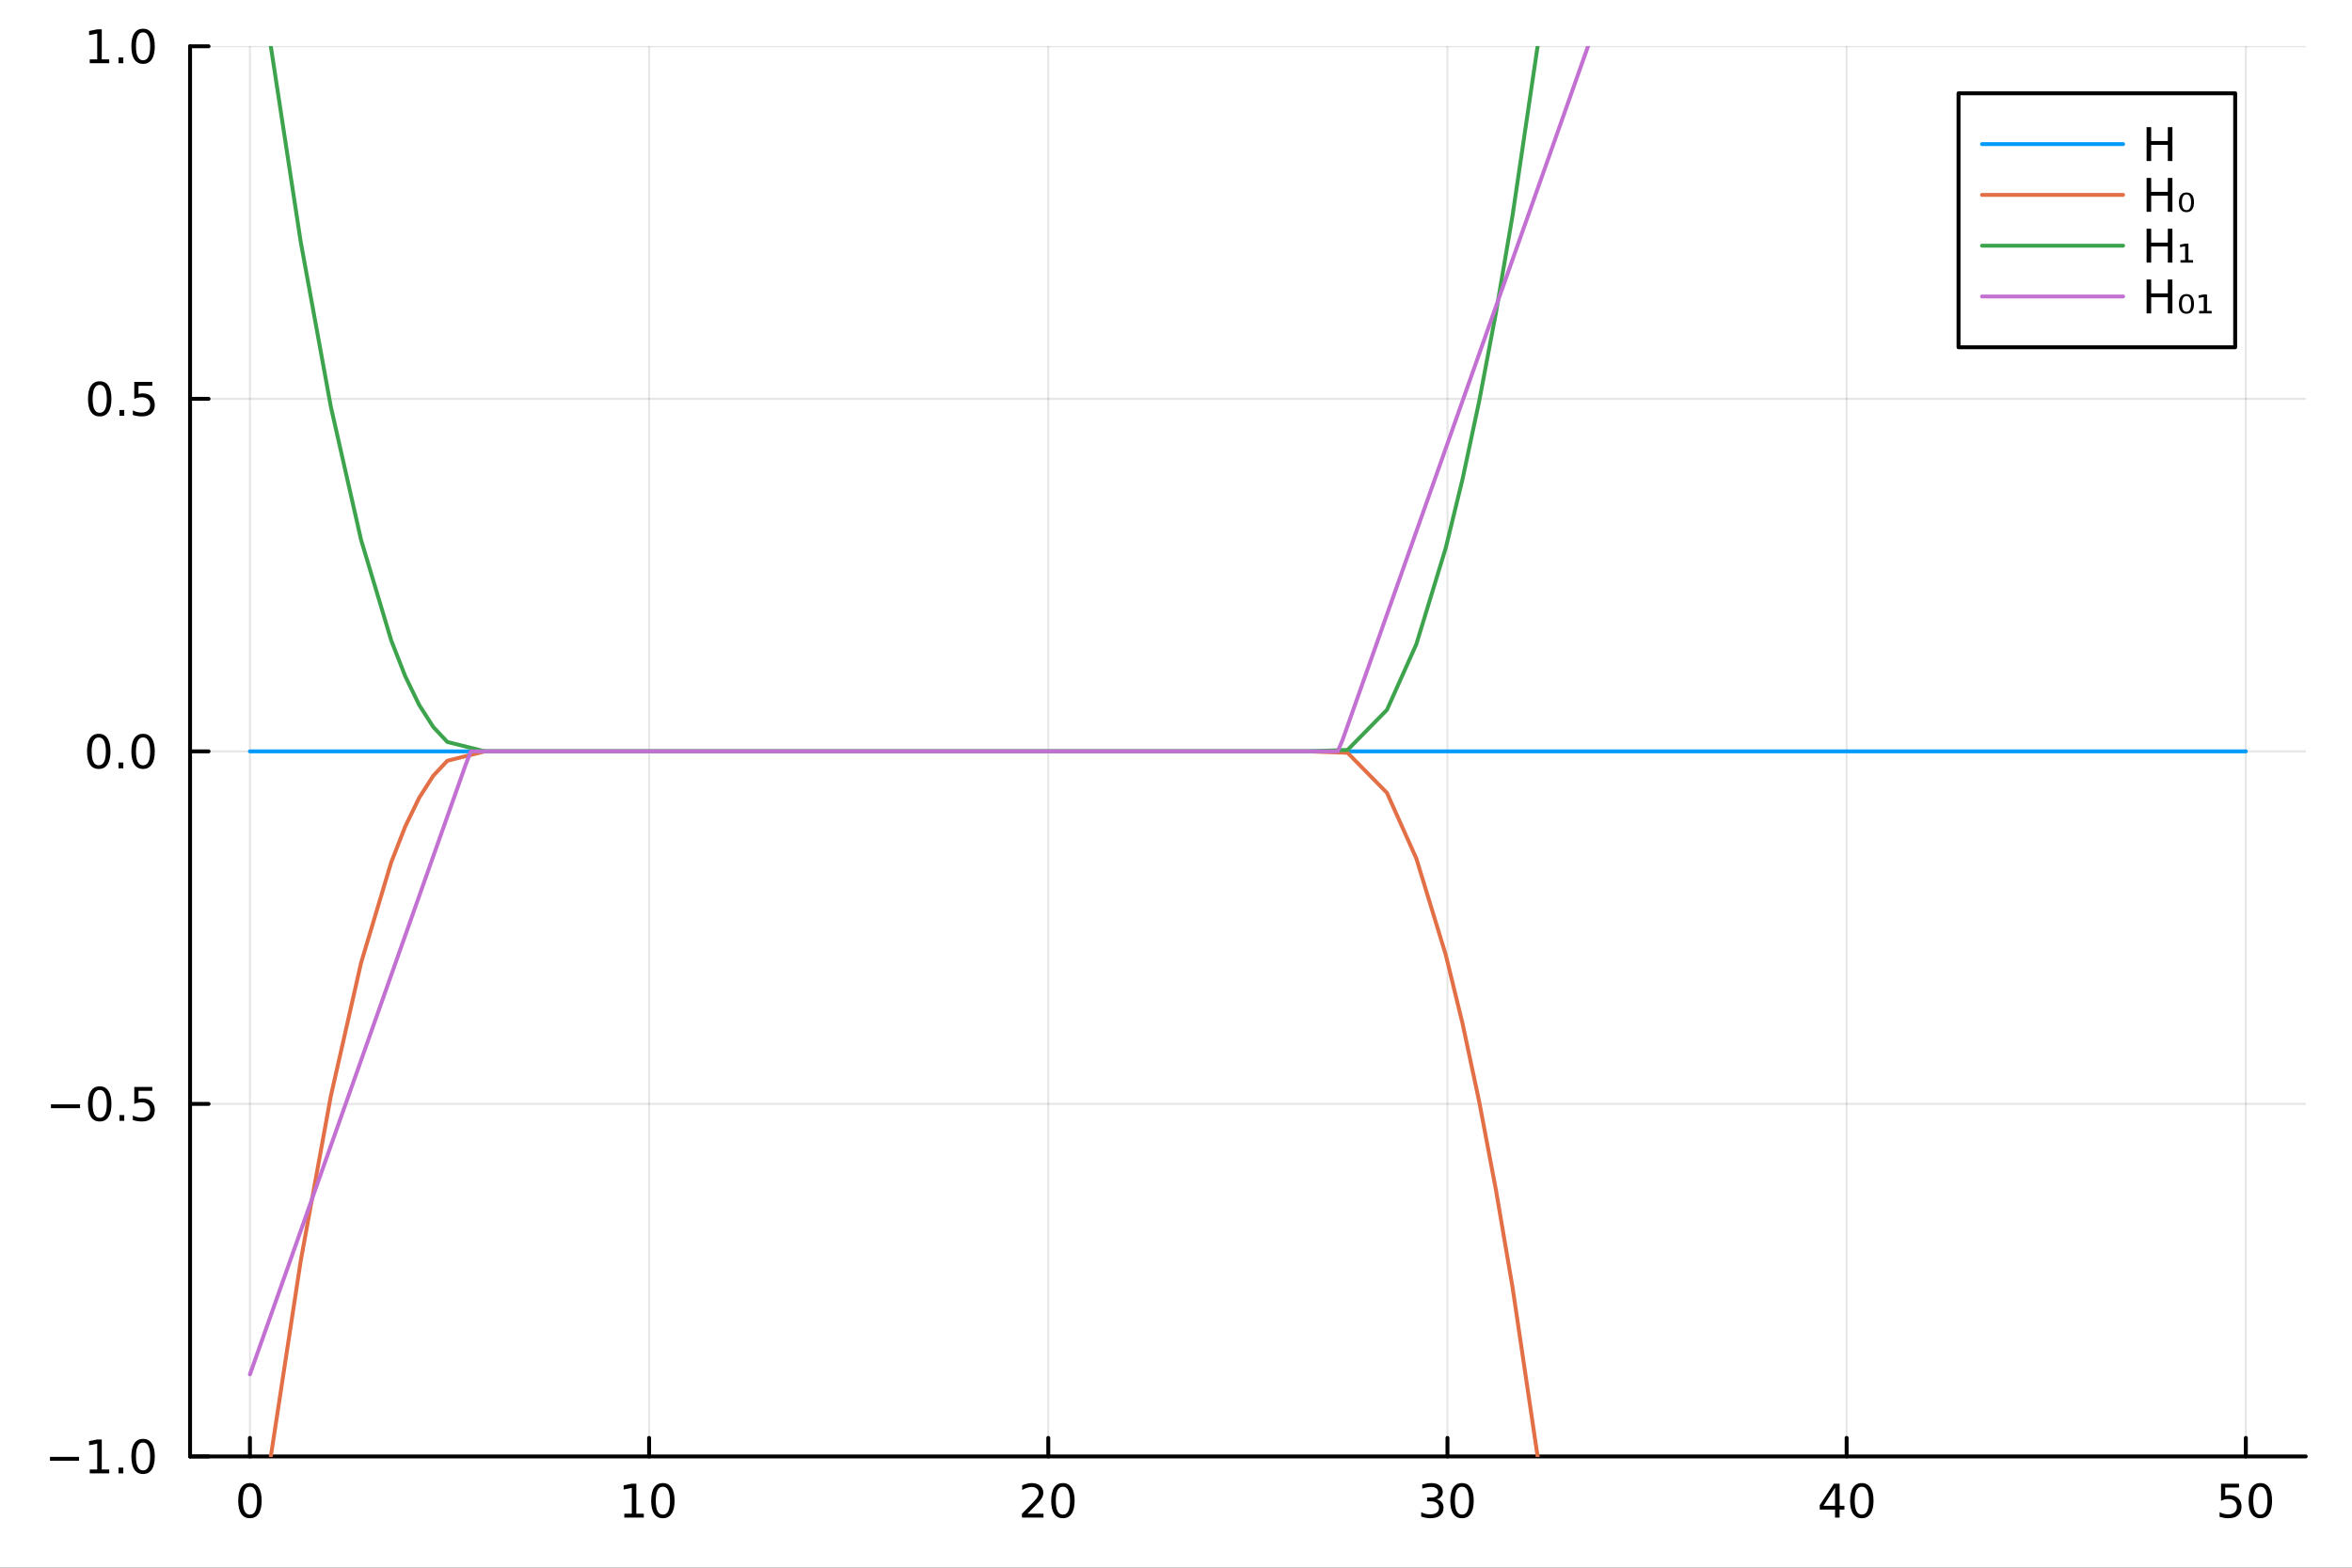 <?xml version="1.0" encoding="utf-8"?>
<svg xmlns="http://www.w3.org/2000/svg" xmlns:xlink="http://www.w3.org/1999/xlink" width="600" height="400" viewBox="0 0 2400 1600">
<rect x="0" y="0" width="2400" height="1600" fill="#333333" stroke="none"/>
<defs>
  <clipPath id="clip600">
    <rect x="0" y="0" width="2400" height="1600"/>
  </clipPath>
</defs>
<path clip-path="url(#clip600)" d="M0 1600 L2400 1600 L2400 0 L0 0  Z" fill="#ffffff" fill-rule="evenodd" fill-opacity="1"/>
<defs>
  <clipPath id="clip601">
    <rect x="480" y="0" width="1681" height="1600"/>
  </clipPath>
</defs>
<path clip-path="url(#clip600)" d="M193.936 1486.45 L2352.76 1486.45 L2352.76 47.244 L193.936 47.244  Z" fill="#ffffff" fill-rule="evenodd" fill-opacity="1"/>
<defs>
  <clipPath id="clip602">
    <rect x="193" y="47" width="2160" height="1440"/>
  </clipPath>
</defs>
<polyline clip-path="url(#clip602)" style="stroke:#000000; stroke-linecap:round; stroke-linejoin:round; stroke-width:2; stroke-opacity:0.1; fill:none" points="255.035,1486.45 255.035,47.244 "/>
<polyline clip-path="url(#clip602)" style="stroke:#000000; stroke-linecap:round; stroke-linejoin:round; stroke-width:2; stroke-opacity:0.1; fill:none" points="662.359,1486.45 662.359,47.244 "/>
<polyline clip-path="url(#clip602)" style="stroke:#000000; stroke-linecap:round; stroke-linejoin:round; stroke-width:2; stroke-opacity:0.1; fill:none" points="1069.68,1486.45 1069.68,47.244 "/>
<polyline clip-path="url(#clip602)" style="stroke:#000000; stroke-linecap:round; stroke-linejoin:round; stroke-width:2; stroke-opacity:0.1; fill:none" points="1477.01,1486.45 1477.01,47.244 "/>
<polyline clip-path="url(#clip602)" style="stroke:#000000; stroke-linecap:round; stroke-linejoin:round; stroke-width:2; stroke-opacity:0.1; fill:none" points="1884.33,1486.45 1884.33,47.244 "/>
<polyline clip-path="url(#clip602)" style="stroke:#000000; stroke-linecap:round; stroke-linejoin:round; stroke-width:2; stroke-opacity:0.1; fill:none" points="2291.66,1486.45 2291.66,47.244 "/>
<polyline clip-path="url(#clip602)" style="stroke:#000000; stroke-linecap:round; stroke-linejoin:round; stroke-width:2; stroke-opacity:0.1; fill:none" points="193.936,1486.45 2352.76,1486.45 "/>
<polyline clip-path="url(#clip602)" style="stroke:#000000; stroke-linecap:round; stroke-linejoin:round; stroke-width:2; stroke-opacity:0.1; fill:none" points="193.936,1126.65 2352.76,1126.65 "/>
<polyline clip-path="url(#clip602)" style="stroke:#000000; stroke-linecap:round; stroke-linejoin:round; stroke-width:2; stroke-opacity:0.1; fill:none" points="193.936,766.846 2352.76,766.846 "/>
<polyline clip-path="url(#clip602)" style="stroke:#000000; stroke-linecap:round; stroke-linejoin:round; stroke-width:2; stroke-opacity:0.1; fill:none" points="193.936,407.045 2352.76,407.045 "/>
<polyline clip-path="url(#clip602)" style="stroke:#000000; stroke-linecap:round; stroke-linejoin:round; stroke-width:2; stroke-opacity:0.1; fill:none" points="193.936,47.244 2352.76,47.244 "/>
<polyline clip-path="url(#clip600)" style="stroke:#000000; stroke-linecap:round; stroke-linejoin:round; stroke-width:4; stroke-opacity:1; fill:none" points="193.936,1486.45 2352.76,1486.45 "/>
<polyline clip-path="url(#clip600)" style="stroke:#000000; stroke-linecap:round; stroke-linejoin:round; stroke-width:4; stroke-opacity:1; fill:none" points="255.035,1486.45 255.035,1467.55 "/>
<polyline clip-path="url(#clip600)" style="stroke:#000000; stroke-linecap:round; stroke-linejoin:round; stroke-width:4; stroke-opacity:1; fill:none" points="662.359,1486.45 662.359,1467.55 "/>
<polyline clip-path="url(#clip600)" style="stroke:#000000; stroke-linecap:round; stroke-linejoin:round; stroke-width:4; stroke-opacity:1; fill:none" points="1069.68,1486.45 1069.68,1467.55 "/>
<polyline clip-path="url(#clip600)" style="stroke:#000000; stroke-linecap:round; stroke-linejoin:round; stroke-width:4; stroke-opacity:1; fill:none" points="1477.01,1486.45 1477.01,1467.55 "/>
<polyline clip-path="url(#clip600)" style="stroke:#000000; stroke-linecap:round; stroke-linejoin:round; stroke-width:4; stroke-opacity:1; fill:none" points="1884.33,1486.45 1884.33,1467.55 "/>
<polyline clip-path="url(#clip600)" style="stroke:#000000; stroke-linecap:round; stroke-linejoin:round; stroke-width:4; stroke-opacity:1; fill:none" points="2291.66,1486.45 2291.66,1467.55 "/>
<path clip-path="url(#clip600)" d="M255.035 1517.37 Q251.424 1517.37 249.595 1520.93 Q247.789 1524.47 247.789 1531.6 Q247.789 1538.71 249.595 1542.27 Q251.424 1545.82 255.035 1545.82 Q258.669 1545.82 260.474 1542.27 Q262.303 1538.71 262.303 1531.6 Q262.303 1524.47 260.474 1520.93 Q258.669 1517.37 255.035 1517.37 M255.035 1513.66 Q260.845 1513.66 263.9 1518.27 Q266.979 1522.85 266.979 1531.6 Q266.979 1540.33 263.9 1544.94 Q260.845 1549.52 255.035 1549.52 Q249.225 1549.52 246.146 1544.94 Q243.09 1540.33 243.09 1531.6 Q243.09 1522.85 246.146 1518.27 Q249.225 1513.66 255.035 1513.66 Z" fill="#000000" fill-rule="nonzero" fill-opacity="1" /><path clip-path="url(#clip600)" d="M637.047 1544.91 L644.686 1544.91 L644.686 1518.55 L636.376 1520.21 L636.376 1515.95 L644.639 1514.29 L649.315 1514.29 L649.315 1544.91 L656.954 1544.91 L656.954 1548.85 L637.047 1548.85 L637.047 1544.91 Z" fill="#000000" fill-rule="nonzero" fill-opacity="1" /><path clip-path="url(#clip600)" d="M676.398 1517.37 Q672.787 1517.37 670.959 1520.93 Q669.153 1524.47 669.153 1531.6 Q669.153 1538.71 670.959 1542.27 Q672.787 1545.82 676.398 1545.82 Q680.033 1545.82 681.838 1542.27 Q683.667 1538.71 683.667 1531.6 Q683.667 1524.47 681.838 1520.93 Q680.033 1517.37 676.398 1517.37 M676.398 1513.66 Q682.209 1513.66 685.264 1518.27 Q688.343 1522.85 688.343 1531.6 Q688.343 1540.33 685.264 1544.94 Q682.209 1549.52 676.398 1549.52 Q670.588 1549.52 667.51 1544.94 Q664.454 1540.33 664.454 1531.6 Q664.454 1522.85 667.51 1518.27 Q670.588 1513.66 676.398 1513.66 Z" fill="#000000" fill-rule="nonzero" fill-opacity="1" /><path clip-path="url(#clip600)" d="M1048.46 1544.91 L1064.78 1544.91 L1064.78 1548.85 L1042.83 1548.85 L1042.83 1544.91 Q1045.49 1542.16 1050.08 1537.53 Q1054.68 1532.88 1055.86 1531.53 Q1058.11 1529.01 1058.99 1527.27 Q1059.89 1525.51 1059.89 1523.82 Q1059.89 1521.07 1057.95 1519.33 Q1056.03 1517.6 1052.92 1517.6 Q1050.73 1517.6 1048.27 1518.36 Q1045.84 1519.13 1043.06 1520.68 L1043.06 1515.95 Q1045.89 1514.82 1048.34 1514.24 Q1050.79 1513.66 1052.83 1513.66 Q1058.2 1513.66 1061.4 1516.35 Q1064.59 1519.03 1064.59 1523.52 Q1064.59 1525.65 1063.78 1527.57 Q1062.99 1529.47 1060.89 1532.07 Q1060.31 1532.74 1057.21 1535.95 Q1054.11 1539.15 1048.46 1544.91 Z" fill="#000000" fill-rule="nonzero" fill-opacity="1" /><path clip-path="url(#clip600)" d="M1084.59 1517.37 Q1080.98 1517.37 1079.15 1520.93 Q1077.35 1524.47 1077.35 1531.6 Q1077.35 1538.71 1079.15 1542.27 Q1080.98 1545.82 1084.59 1545.82 Q1088.23 1545.82 1090.03 1542.27 Q1091.86 1538.71 1091.86 1531.6 Q1091.86 1524.47 1090.03 1520.93 Q1088.23 1517.37 1084.59 1517.37 M1084.59 1513.66 Q1090.4 1513.66 1093.46 1518.27 Q1096.54 1522.85 1096.54 1531.6 Q1096.54 1540.33 1093.46 1544.94 Q1090.4 1549.52 1084.59 1549.52 Q1078.78 1549.52 1075.7 1544.94 Q1072.65 1540.33 1072.65 1531.6 Q1072.65 1522.85 1075.7 1518.27 Q1078.78 1513.66 1084.59 1513.66 Z" fill="#000000" fill-rule="nonzero" fill-opacity="1" /><path clip-path="url(#clip600)" d="M1465.85 1530.21 Q1469.21 1530.93 1471.08 1533.2 Q1472.98 1535.47 1472.98 1538.8 Q1472.98 1543.92 1469.46 1546.72 Q1465.94 1549.52 1459.46 1549.52 Q1457.29 1549.52 1454.97 1549.08 Q1452.68 1548.66 1450.23 1547.81 L1450.23 1543.29 Q1452.17 1544.43 1454.49 1545.01 Q1456.8 1545.58 1459.32 1545.58 Q1463.72 1545.58 1466.01 1543.85 Q1468.33 1542.11 1468.33 1538.8 Q1468.33 1535.75 1466.17 1534.03 Q1464.05 1532.3 1460.23 1532.3 L1456.2 1532.3 L1456.2 1528.45 L1460.41 1528.45 Q1463.86 1528.45 1465.69 1527.09 Q1467.52 1525.7 1467.52 1523.11 Q1467.52 1520.45 1465.62 1519.03 Q1463.74 1517.6 1460.23 1517.6 Q1458.3 1517.6 1456.11 1518.01 Q1453.91 1518.43 1451.27 1519.31 L1451.27 1515.14 Q1453.93 1514.4 1456.24 1514.03 Q1458.58 1513.66 1460.64 1513.66 Q1465.97 1513.66 1469.07 1516.09 Q1472.17 1518.5 1472.17 1522.62 Q1472.17 1525.49 1470.53 1527.48 Q1468.88 1529.45 1465.85 1530.21 Z" fill="#000000" fill-rule="nonzero" fill-opacity="1" /><path clip-path="url(#clip600)" d="M1491.85 1517.37 Q1488.23 1517.37 1486.41 1520.93 Q1484.6 1524.47 1484.6 1531.6 Q1484.6 1538.71 1486.41 1542.27 Q1488.23 1545.82 1491.85 1545.82 Q1495.48 1545.82 1497.29 1542.27 Q1499.11 1538.71 1499.11 1531.6 Q1499.11 1524.47 1497.29 1520.93 Q1495.48 1517.37 1491.85 1517.37 M1491.85 1513.66 Q1497.66 1513.66 1500.71 1518.27 Q1503.79 1522.85 1503.79 1531.6 Q1503.79 1540.33 1500.71 1544.94 Q1497.66 1549.52 1491.85 1549.52 Q1486.04 1549.52 1482.96 1544.94 Q1479.9 1540.33 1479.9 1531.6 Q1479.9 1522.85 1482.96 1518.27 Q1486.04 1513.66 1491.85 1513.66 Z" fill="#000000" fill-rule="nonzero" fill-opacity="1" /><path clip-path="url(#clip600)" d="M1872.5 1518.36 L1860.7 1536.81 L1872.5 1536.81 L1872.5 1518.36 M1871.28 1514.29 L1877.16 1514.29 L1877.16 1536.81 L1882.09 1536.81 L1882.09 1540.7 L1877.16 1540.7 L1877.16 1548.85 L1872.5 1548.85 L1872.5 1540.7 L1856.9 1540.7 L1856.9 1536.19 L1871.28 1514.29 Z" fill="#000000" fill-rule="nonzero" fill-opacity="1" /><path clip-path="url(#clip600)" d="M1899.82 1517.37 Q1896.21 1517.37 1894.38 1520.93 Q1892.57 1524.47 1892.57 1531.6 Q1892.57 1538.71 1894.38 1542.27 Q1896.21 1545.82 1899.82 1545.82 Q1903.45 1545.82 1905.26 1542.27 Q1907.09 1538.71 1907.09 1531.6 Q1907.09 1524.47 1905.26 1520.93 Q1903.45 1517.37 1899.82 1517.37 M1899.82 1513.66 Q1905.63 1513.66 1908.68 1518.27 Q1911.76 1522.85 1911.76 1531.6 Q1911.76 1540.33 1908.68 1544.94 Q1905.63 1549.52 1899.82 1549.52 Q1894.01 1549.52 1890.93 1544.94 Q1887.87 1540.33 1887.87 1531.6 Q1887.87 1522.85 1890.93 1518.27 Q1894.01 1513.66 1899.82 1513.66 Z" fill="#000000" fill-rule="nonzero" fill-opacity="1" /><path clip-path="url(#clip600)" d="M2266.36 1514.29 L2284.71 1514.29 L2284.71 1518.22 L2270.64 1518.22 L2270.64 1526.7 Q2271.66 1526.35 2272.68 1526.19 Q2273.69 1526 2274.71 1526 Q2280.5 1526 2283.88 1529.17 Q2287.26 1532.34 2287.26 1537.76 Q2287.26 1543.34 2283.79 1546.44 Q2280.31 1549.52 2274 1549.52 Q2271.82 1549.52 2269.55 1549.15 Q2267.31 1548.78 2264.9 1548.04 L2264.9 1543.34 Q2266.98 1544.47 2269.2 1545.03 Q2271.43 1545.58 2273.9 1545.58 Q2277.91 1545.58 2280.25 1543.48 Q2282.58 1541.37 2282.58 1537.76 Q2282.58 1534.15 2280.25 1532.04 Q2277.91 1529.94 2273.9 1529.94 Q2272.03 1529.94 2270.15 1530.35 Q2268.3 1530.77 2266.36 1531.65 L2266.36 1514.29 Z" fill="#000000" fill-rule="nonzero" fill-opacity="1" /><path clip-path="url(#clip600)" d="M2306.47 1517.37 Q2302.86 1517.37 2301.03 1520.93 Q2299.23 1524.47 2299.23 1531.6 Q2299.23 1538.71 2301.03 1542.27 Q2302.86 1545.82 2306.47 1545.82 Q2310.11 1545.82 2311.91 1542.27 Q2313.74 1538.71 2313.74 1531.6 Q2313.74 1524.47 2311.91 1520.93 Q2310.11 1517.37 2306.47 1517.37 M2306.47 1513.66 Q2312.28 1513.66 2315.34 1518.27 Q2318.42 1522.85 2318.42 1531.6 Q2318.42 1540.33 2315.34 1544.94 Q2312.28 1549.52 2306.47 1549.52 Q2300.66 1549.52 2297.58 1544.94 Q2294.53 1540.33 2294.53 1531.6 Q2294.53 1522.85 2297.58 1518.27 Q2300.66 1513.66 2306.47 1513.66 Z" fill="#000000" fill-rule="nonzero" fill-opacity="1" /><polyline clip-path="url(#clip600)" style="stroke:#000000; stroke-linecap:round; stroke-linejoin:round; stroke-width:4; stroke-opacity:1; fill:none" points="193.936,1486.45 193.936,47.244 "/>
<polyline clip-path="url(#clip600)" style="stroke:#000000; stroke-linecap:round; stroke-linejoin:round; stroke-width:4; stroke-opacity:1; fill:none" points="193.936,1486.45 212.834,1486.45 "/>
<polyline clip-path="url(#clip600)" style="stroke:#000000; stroke-linecap:round; stroke-linejoin:round; stroke-width:4; stroke-opacity:1; fill:none" points="193.936,1126.65 212.834,1126.65 "/>
<polyline clip-path="url(#clip600)" style="stroke:#000000; stroke-linecap:round; stroke-linejoin:round; stroke-width:4; stroke-opacity:1; fill:none" points="193.936,766.846 212.834,766.846 "/>
<polyline clip-path="url(#clip600)" style="stroke:#000000; stroke-linecap:round; stroke-linejoin:round; stroke-width:4; stroke-opacity:1; fill:none" points="193.936,407.045 212.834,407.045 "/>
<polyline clip-path="url(#clip600)" style="stroke:#000000; stroke-linecap:round; stroke-linejoin:round; stroke-width:4; stroke-opacity:1; fill:none" points="193.936,47.244 212.834,47.244 "/>
<path clip-path="url(#clip600)" d="M50.992 1486.9 L80.668 1486.9 L80.668 1490.83 L50.992 1490.83 L50.992 1486.9 Z" fill="#000000" fill-rule="nonzero" fill-opacity="1" /><path clip-path="url(#clip600)" d="M91.571 1499.79 L99.21 1499.79 L99.21 1473.43 L90.899 1475.09 L90.899 1470.83 L99.163 1469.17 L103.839 1469.17 L103.839 1499.79 L111.478 1499.79 L111.478 1503.73 L91.571 1503.73 L91.571 1499.79 Z" fill="#000000" fill-rule="nonzero" fill-opacity="1" /><path clip-path="url(#clip600)" d="M120.922 1497.85 L125.807 1497.85 L125.807 1503.73 L120.922 1503.73 L120.922 1497.85 Z" fill="#000000" fill-rule="nonzero" fill-opacity="1" /><path clip-path="url(#clip600)" d="M145.992 1472.25 Q142.381 1472.25 140.552 1475.81 Q138.746 1479.35 138.746 1486.48 Q138.746 1493.59 140.552 1497.15 Q142.381 1500.7 145.992 1500.7 Q149.626 1500.7 151.431 1497.15 Q153.26 1493.59 153.26 1486.48 Q153.26 1479.35 151.431 1475.81 Q149.626 1472.25 145.992 1472.25 M145.992 1468.54 Q151.802 1468.54 154.857 1473.15 Q157.936 1477.73 157.936 1486.48 Q157.936 1495.21 154.857 1499.82 Q151.802 1504.4 145.992 1504.4 Q140.181 1504.4 137.103 1499.82 Q134.047 1495.21 134.047 1486.48 Q134.047 1477.73 137.103 1473.15 Q140.181 1468.54 145.992 1468.54 Z" fill="#000000" fill-rule="nonzero" fill-opacity="1" /><path clip-path="url(#clip600)" d="M51.987 1127.1 L81.663 1127.1 L81.663 1131.03 L51.987 1131.03 L51.987 1127.1 Z" fill="#000000" fill-rule="nonzero" fill-opacity="1" /><path clip-path="url(#clip600)" d="M101.756 1112.45 Q98.145 1112.45 96.316 1116.01 Q94.51 1119.55 94.51 1126.68 Q94.51 1133.79 96.316 1137.35 Q98.145 1140.89 101.756 1140.89 Q105.39 1140.89 107.196 1137.35 Q109.024 1133.79 109.024 1126.68 Q109.024 1119.55 107.196 1116.01 Q105.39 1112.45 101.756 1112.45 M101.756 1108.74 Q107.566 1108.74 110.621 1113.35 Q113.7 1117.93 113.7 1126.68 Q113.7 1135.41 110.621 1140.01 Q107.566 1144.6 101.756 1144.6 Q95.946 1144.6 92.867 1140.01 Q89.811 1135.41 89.811 1126.68 Q89.811 1117.93 92.867 1113.35 Q95.946 1108.74 101.756 1108.74 Z" fill="#000000" fill-rule="nonzero" fill-opacity="1" /><path clip-path="url(#clip600)" d="M121.918 1138.05 L126.802 1138.05 L126.802 1143.93 L121.918 1143.93 L121.918 1138.05 Z" fill="#000000" fill-rule="nonzero" fill-opacity="1" /><path clip-path="url(#clip600)" d="M137.033 1109.37 L155.39 1109.37 L155.39 1113.3 L141.316 1113.3 L141.316 1121.77 Q142.334 1121.43 143.353 1121.27 Q144.371 1121.08 145.39 1121.08 Q151.177 1121.08 154.556 1124.25 Q157.936 1127.42 157.936 1132.84 Q157.936 1138.42 154.464 1141.52 Q150.992 1144.6 144.672 1144.6 Q142.496 1144.6 140.228 1144.23 Q137.982 1143.86 135.575 1143.12 L135.575 1138.42 Q137.658 1139.55 139.881 1140.11 Q142.103 1140.66 144.58 1140.66 Q148.584 1140.66 150.922 1138.56 Q153.26 1136.45 153.26 1132.84 Q153.26 1129.23 150.922 1127.12 Q148.584 1125.01 144.58 1125.01 Q142.705 1125.01 140.83 1125.43 Q138.978 1125.85 137.033 1126.73 L137.033 1109.37 Z" fill="#000000" fill-rule="nonzero" fill-opacity="1" /><path clip-path="url(#clip600)" d="M100.76 752.645 Q97.149 752.645 95.321 756.209 Q93.515 759.751 93.515 766.881 Q93.515 773.987 95.321 777.552 Q97.149 781.094 100.76 781.094 Q104.395 781.094 106.2 777.552 Q108.029 773.987 108.029 766.881 Q108.029 759.751 106.2 756.209 Q104.395 752.645 100.76 752.645 M100.76 748.941 Q106.571 748.941 109.626 753.547 Q112.705 758.131 112.705 766.881 Q112.705 775.608 109.626 780.214 Q106.571 784.797 100.76 784.797 Q94.95 784.797 91.871 780.214 Q88.816 775.608 88.816 766.881 Q88.816 758.131 91.871 753.547 Q94.95 748.941 100.76 748.941 Z" fill="#000000" fill-rule="nonzero" fill-opacity="1" /><path clip-path="url(#clip600)" d="M120.922 778.246 L125.807 778.246 L125.807 784.126 L120.922 784.126 L120.922 778.246 Z" fill="#000000" fill-rule="nonzero" fill-opacity="1" /><path clip-path="url(#clip600)" d="M145.992 752.645 Q142.381 752.645 140.552 756.209 Q138.746 759.751 138.746 766.881 Q138.746 773.987 140.552 777.552 Q142.381 781.094 145.992 781.094 Q149.626 781.094 151.431 777.552 Q153.26 773.987 153.26 766.881 Q153.26 759.751 151.431 756.209 Q149.626 752.645 145.992 752.645 M145.992 748.941 Q151.802 748.941 154.857 753.547 Q157.936 758.131 157.936 766.881 Q157.936 775.608 154.857 780.214 Q151.802 784.797 145.992 784.797 Q140.181 784.797 137.103 780.214 Q134.047 775.608 134.047 766.881 Q134.047 758.131 137.103 753.547 Q140.181 748.941 145.992 748.941 Z" fill="#000000" fill-rule="nonzero" fill-opacity="1" /><path clip-path="url(#clip600)" d="M101.756 392.844 Q98.145 392.844 96.316 396.409 Q94.51 399.95 94.51 407.08 Q94.51 414.186 96.316 417.751 Q98.145 421.293 101.756 421.293 Q105.39 421.293 107.196 417.751 Q109.024 414.186 109.024 407.08 Q109.024 399.95 107.196 396.409 Q105.39 392.844 101.756 392.844 M101.756 389.14 Q107.566 389.14 110.621 393.746 Q113.7 398.33 113.7 407.08 Q113.7 415.807 110.621 420.413 Q107.566 424.996 101.756 424.996 Q95.946 424.996 92.867 420.413 Q89.811 415.807 89.811 407.08 Q89.811 398.33 92.867 393.746 Q95.946 389.14 101.756 389.14 Z" fill="#000000" fill-rule="nonzero" fill-opacity="1" /><path clip-path="url(#clip600)" d="M121.918 418.445 L126.802 418.445 L126.802 424.325 L121.918 424.325 L121.918 418.445 Z" fill="#000000" fill-rule="nonzero" fill-opacity="1" /><path clip-path="url(#clip600)" d="M137.033 389.765 L155.39 389.765 L155.39 393.7 L141.316 393.7 L141.316 402.172 Q142.334 401.825 143.353 401.663 Q144.371 401.478 145.39 401.478 Q151.177 401.478 154.556 404.649 Q157.936 407.82 157.936 413.237 Q157.936 418.816 154.464 421.918 Q150.992 424.996 144.672 424.996 Q142.496 424.996 140.228 424.626 Q137.982 424.256 135.575 423.515 L135.575 418.816 Q137.658 419.95 139.881 420.506 Q142.103 421.061 144.58 421.061 Q148.584 421.061 150.922 418.955 Q153.26 416.848 153.26 413.237 Q153.26 409.626 150.922 407.52 Q148.584 405.413 144.58 405.413 Q142.705 405.413 140.83 405.83 Q138.978 406.246 137.033 407.126 L137.033 389.765 Z" fill="#000000" fill-rule="nonzero" fill-opacity="1" /><path clip-path="url(#clip600)" d="M91.571 60.589 L99.21 60.589 L99.21 34.223 L90.899 35.89 L90.899 31.631 L99.163 29.964 L103.839 29.964 L103.839 60.589 L111.478 60.589 L111.478 64.524 L91.571 64.524 L91.571 60.589 Z" fill="#000000" fill-rule="nonzero" fill-opacity="1" /><path clip-path="url(#clip600)" d="M120.922 58.645 L125.807 58.645 L125.807 64.524 L120.922 64.524 L120.922 58.645 Z" fill="#000000" fill-rule="nonzero" fill-opacity="1" /><path clip-path="url(#clip600)" d="M145.992 33.043 Q142.381 33.043 140.552 36.608 Q138.746 40.149 138.746 47.279 Q138.746 54.385 140.552 57.95 Q142.381 61.492 145.992 61.492 Q149.626 61.492 151.431 57.95 Q153.26 54.385 153.26 47.279 Q153.26 40.149 151.431 36.608 Q149.626 33.043 145.992 33.043 M145.992 29.339 Q151.802 29.339 154.857 33.946 Q157.936 38.529 157.936 47.279 Q157.936 56.006 154.857 60.612 Q151.802 65.195 145.992 65.195 Q140.181 65.195 137.103 60.612 Q134.047 56.006 134.047 47.279 Q134.047 38.529 137.103 33.946 Q140.181 29.339 145.992 29.339 Z" fill="#000000" fill-rule="nonzero" fill-opacity="1" /><polyline clip-path="url(#clip602)" style="stroke:#009af9; stroke-linecap:round; stroke-linejoin:round; stroke-width:4; stroke-opacity:1; fill:none" points="255.035,766.846 255.199,766.846 255.363,766.846 255.527,766.846 255.692,766.846 255.856,766.846 256.02,766.846 256.185,766.846 256.349,766.846 256.513,766.846 256.677,766.846 256.842,766.846 257.006,766.846 257.17,766.846 257.334,766.846 257.499,766.846 257.663,766.846 257.827,766.846 257.991,766.846 258.156,766.846 258.32,766.846 258.484,766.846 258.648,766.846 258.813,766.846 258.977,766.846 259.141,766.846 259.305,766.846 259.47,766.846 259.634,766.846 259.798,766.846 259.963,766.846 260.127,766.846 260.291,766.846 260.455,766.846 260.62,766.846 260.784,766.846 260.948,766.846 261.112,766.846 261.277,766.846 261.441,766.846 261.605,766.846 261.769,766.846 261.934,766.846 262.098,766.846 262.262,766.846 262.426,766.846 262.591,766.846 262.755,766.846 262.919,766.846 263.083,766.846 263.248,766.846 263.412,766.846 263.576,766.846 263.741,766.846 263.905,766.846 264.069,766.846 264.233,766.846 264.398,766.846 264.562,766.846 264.726,766.846 264.89,766.846 265.055,766.846 265.219,766.846 265.383,766.846 265.547,766.846 265.712,766.846 265.876,766.846 266.04,766.846 266.204,766.846 266.369,766.846 266.533,766.846 266.697,766.846 266.862,766.846 267.026,766.846 267.19,766.846 267.354,766.846 267.519,766.846 267.683,766.846 267.847,766.846 268.011,766.846 268.176,766.846 268.34,766.846 268.504,766.846 268.668,766.846 268.833,766.846 268.997,766.846 269.161,766.846 269.325,766.846 269.49,766.846 269.654,766.846 269.818,766.846 269.982,766.846 270.147,766.846 270.311,766.846 270.475,766.846 270.64,766.846 270.804,766.846 270.968,766.846 271.132,766.846 271.297,766.846 271.461,766.846 271.625,766.846 271.789,766.846 271.954,766.846 272.118,766.846 272.282,766.846 272.446,766.846 272.611,766.846 272.775,766.846 272.939,766.846 273.103,766.846 273.268,766.846 273.432,766.846 273.596,766.846 273.761,766.846 273.925,766.846 274.089,766.846 274.253,766.846 274.418,766.846 274.582,766.846 274.746,766.846 274.91,766.846 275.075,766.846 275.239,766.846 275.403,766.846 275.567,766.846 275.732,766.846 275.896,766.846 276.06,766.846 277.022,766.846 277.984,766.846 278.946,766.846 279.908,766.846 280.87,766.846 281.833,766.846 282.795,766.846 283.757,766.846 284.719,766.846 285.681,766.846 286.643,766.846 287.605,766.846 288.567,766.846 289.529,766.846 290.491,766.846 291.453,766.846 292.415,766.846 293.377,766.846 294.339,766.846 295.301,766.846 296.264,766.846 297.226,766.846 298.188,766.846 299.15,766.846 300.112,766.846 301.074,766.846 302.036,766.846 302.998,766.846 303.96,766.846 304.922,766.846 305.884,766.846 306.846,766.846 310.695,766.846 314.543,766.846 316.467,766.846 318.391,766.846 319.353,766.846 320.315,766.846 321.277,766.846 322.239,766.846 323.201,766.846 324.163,766.846 325.126,766.846 326.088,766.846 327.05,766.846 328.012,766.846 328.974,766.846 329.936,766.846 330.898,766.846 331.86,766.846 332.822,766.846 333.784,766.846 334.746,766.846 335.708,766.846 336.67,766.846 337.632,766.846 338.594,766.846 339.556,766.846 340.519,766.846 341.481,766.846 342.443,766.846 343.405,766.846 344.367,766.846 345.329,766.846 346.291,766.846 347.253,766.846 348.215,766.846 349.177,766.846 350.139,766.846 351.101,766.846 352.063,766.846 353.025,766.846 353.987,766.846 354.95,766.846 355.912,766.846 356.874,766.846 357.836,766.846 358.798,766.846 359.76,766.846 360.722,766.846 361.684,766.846 362.646,766.846 363.608,766.846 364.57,766.846 365.532,766.846 366.494,766.846 367.456,766.846 368.418,766.846 369.381,766.846 370.343,766.846 371.305,766.846 372.267,766.846 373.229,766.846 374.191,766.846 375.153,766.846 376.115,766.846 377.077,766.846 378.039,766.846 379.001,766.846 379.963,766.846 380.925,766.846 381.887,766.846 382.849,766.846 383.812,766.846 384.774,766.846 385.736,766.846 386.698,766.846 387.66,766.846 388.622,766.846 389.584,766.846 390.546,766.846 391.508,766.846 392.47,766.846 393.432,766.846 394.394,766.846 395.356,766.846 396.318,766.846 397.28,766.846 398.242,766.846 399.205,766.846 399.652,766.846 400.1,766.846 400.547,766.846 400.995,766.846 401.442,766.846 401.89,766.846 402.337,766.846 402.785,766.846 403.233,766.846 403.68,766.846 404.128,766.846 404.575,766.846 405.023,766.846 405.47,766.846 405.918,766.846 406.365,766.846 406.813,766.846 407.261,766.846 407.708,766.846 408.156,766.846 408.603,766.846 409.051,766.846 409.498,766.846 409.946,766.846 410.393,766.846 410.841,766.846 411.288,766.846 411.736,766.846 412.184,766.846 412.631,766.846 413.079,766.846 413.526,766.846 413.974,766.846 414.421,766.846 414.869,766.846 415.316,766.846 415.764,766.846 416.212,766.846 416.659,766.846 417.107,766.846 417.554,766.846 418.002,766.846 418.449,766.846 418.897,766.846 419.344,766.846 419.792,766.846 420.24,766.846 420.687,766.846 421.135,766.846 421.582,766.846 422.03,766.846 422.477,766.846 422.925,766.846 423.372,766.846 423.82,766.846 424.268,766.846 424.715,766.846 425.163,766.846 425.61,766.846 426.058,766.846 426.505,766.846 426.953,766.846 427.4,766.846 427.848,766.846 428.295,766.846 428.743,766.846 429.191,766.846 429.638,766.846 430.086,766.846 430.533,766.846 430.981,766.846 431.428,766.846 431.876,766.846 432.323,766.846 432.771,766.846 433.219,766.846 433.666,766.846 434.114,766.846 434.561,766.846 435.009,766.846 435.456,766.846 435.904,766.846 436.351,766.846 436.799,766.846 437.247,766.846 437.694,766.846 438.142,766.846 438.589,766.846 439.037,766.846 439.484,766.846 439.932,766.846 440.379,766.846 440.827,766.846 441.275,766.846 441.722,766.846 442.17,766.846 442.617,766.846 443.065,766.846 443.512,766.846 443.96,766.846 444.407,766.846 444.855,766.846 445.302,766.846 445.75,766.846 446.198,766.846 446.645,766.846 447.093,766.846 447.54,766.846 447.988,766.846 448.435,766.846 448.883,766.846 449.33,766.846 449.778,766.846 450.226,766.846 450.673,766.846 451.121,766.846 451.568,766.846 452.016,766.846 452.463,766.846 452.911,766.846 453.358,766.846 453.806,766.846 454.254,766.846 454.701,766.846 455.149,766.846 455.596,766.846 456.044,766.846 456.491,766.846 457.091,766.846 457.691,766.846 458.291,766.846 458.891,766.846 459.491,766.846 460.091,766.846 460.691,766.846 461.29,766.846 461.89,766.846 462.49,766.846 463.09,766.846 463.69,766.846 464.29,766.846 464.89,766.846 465.49,766.846 466.09,766.846 466.689,766.846 467.289,766.846 467.889,766.846 468.489,766.846 469.089,766.846 469.689,766.846 470.289,766.846 470.889,766.846 471.489,766.846 472.088,766.846 472.688,766.846 473.288,766.846 473.888,766.846 474.488,766.846 475.088,766.846 475.688,766.846 476.288,766.846 476.887,766.846 477.487,766.846 478.087,766.846 478.687,766.846 479.287,766.846 479.887,766.846 480.487,766.846 481.087,766.846 481.687,766.846 482.286,766.846 482.886,766.846 484.086,766.846 485.286,766.846 490.085,766.846 494.884,766.846 514.081,766.846 533.277,766.846 596.726,766.846 655.726,766.846 729.793,766.846 796.231,766.846 872.278,766.846 929.123,766.846 1001.83,766.846 1068.19,766.846 1143.71,766.846 1203.58,766.846 1240.77,766.846 1277.97,766.846 1306.45,766.846 1334.93,766.846 1344.97,766.846 1355.01,766.846 1357.52,766.846 1360.03,766.846 1361.28,766.846 1362.54,766.846 1363.79,766.846 1365.05,766.846 1365.67,766.846 1366.3,766.846 1366.93,766.846 1367.56,766.846 1368.18,766.846 1368.81,766.846 1369.44,766.846 1370.07,766.846 1370.69,766.846 1371.32,766.846 1371.95,766.846 1372.58,766.846 1373.2,766.846 1373.83,766.846 1374.46,766.846 1375.09,766.846 1375.71,766.846 1376.34,766.846 1376.97,766.846 1377.59,766.846 1378.22,766.846 1378.85,766.846 1379.48,766.846 1380.1,766.846 1380.73,766.846 1381.36,766.846 1381.99,766.846 1382.61,766.846 1383.24,766.846 1383.87,766.846 1384.5,766.846 1385.12,766.846 1385.75,766.846 1386.38,766.846 1387.01,766.846 1387.63,766.846 1388.26,766.846 1388.89,766.846 1389.52,766.846 1390.14,766.846 1390.77,766.846 1391.4,766.846 1392.03,766.846 1392.65,766.846 1393.28,766.846 1393.91,766.846 1394.54,766.846 1395.16,766.846 1395.79,766.846 1396.42,766.846 1397.05,766.846 1397.67,766.846 1398.3,766.846 1398.93,766.846 1399.55,766.846 1400.18,766.846 1400.81,766.846 1401.44,766.846 1402.06,766.846 1402.69,766.846 1403.32,766.846 1403.95,766.846 1404.57,766.846 1405.2,766.846 1405.83,766.846 1406.46,766.846 1407.08,766.846 1407.71,766.846 1408.34,766.846 1408.97,766.846 1409.59,766.846 1410.22,766.846 1410.85,766.846 1411.48,766.846 1412.1,766.846 1412.73,766.846 1413.36,766.846 1413.99,766.846 1414.61,766.846 1415.24,766.846 1415.71,766.846 1416.18,766.846 1416.65,766.846 1417.12,766.846 1417.58,766.846 1418.05,766.846 1418.52,766.846 1418.99,766.846 1419.46,766.846 1419.93,766.846 1420.4,766.846 1420.87,766.846 1421.34,766.846 1421.8,766.846 1422.27,766.846 1422.74,766.846 1423.21,766.846 1423.68,766.846 1424.15,766.846 1424.62,766.846 1425.09,766.846 1425.56,766.846 1426.02,766.846 1426.49,766.846 1426.96,766.846 1427.43,766.846 1427.9,766.846 1428.37,766.846 1428.84,766.846 1429.31,766.846 1429.78,766.846 1430.24,766.846 1430.71,766.846 1431.18,766.846 1431.65,766.846 1432.12,766.846 1432.59,766.846 1433.06,766.846 1433.53,766.846 1434,766.846 1434.46,766.846 1434.93,766.846 1435.4,766.846 1435.87,766.846 1436.34,766.846 1436.81,766.846 1437.28,766.846 1437.75,766.846 1438.22,766.846 1438.68,766.846 1439.15,766.846 1439.62,766.846 1440.09,766.846 1440.56,766.846 1441.03,766.846 1441.5,766.846 1441.97,766.846 1442.43,766.846 1442.9,766.846 1443.37,766.846 1443.84,766.846 1444.31,766.846 1444.78,766.846 1445.25,766.846 1445.72,766.846 1446.19,766.846 1446.65,766.846 1447.12,766.846 1447.59,766.846 1448.06,766.846 1448.53,766.846 1449,766.846 1449.47,766.846 1449.94,766.846 1450.41,766.846 1450.87,766.846 1451.34,766.846 1451.81,766.846 1452.28,766.846 1452.75,766.846 1453.22,766.846 1453.69,766.846 1454.16,766.846 1454.63,766.846 1455.09,766.846 1455.56,766.846 1456.03,766.846 1456.5,766.846 1456.97,766.846 1457.44,766.846 1457.91,766.846 1458.38,766.846 1458.85,766.846 1459.31,766.846 1459.78,766.846 1460.25,766.846 1460.72,766.846 1461.19,766.846 1461.66,766.846 1462.13,766.846 1462.6,766.846 1463.07,766.846 1463.53,766.846 1464,766.846 1464.47,766.846 1464.94,766.846 1465.41,766.846 1465.88,766.846 1466.35,766.846 1466.82,766.846 1467.28,766.846 1467.75,766.846 1468.22,766.846 1468.69,766.846 1469.16,766.846 1469.63,766.846 1470.1,766.846 1470.57,766.846 1471.04,766.846 1471.5,766.846 1471.97,766.846 1472.44,766.846 1472.91,766.846 1473.38,766.846 1473.85,766.846 1474.32,766.846 1474.79,766.846 1475.26,766.846 1475.79,766.846 1476.32,766.846 1476.86,766.846 1477.39,766.846 1477.92,766.846 1478.45,766.846 1478.99,766.846 1479.52,766.846 1480.05,766.846 1480.59,766.846 1481.12,766.846 1481.65,766.846 1482.19,766.846 1482.72,766.846 1483.25,766.846 1483.79,766.846 1484.32,766.846 1484.85,766.846 1485.39,766.846 1485.92,766.846 1486.45,766.846 1486.99,766.846 1487.52,766.846 1488.05,766.846 1488.59,766.846 1489.12,766.846 1489.65,766.846 1490.19,766.846 1490.72,766.846 1491.25,766.846 1491.79,766.846 1492.32,766.846 1492.85,766.846 1493.38,766.846 1493.92,766.846 1494.45,766.846 1494.98,766.846 1495.52,766.846 1496.05,766.846 1496.58,766.846 1497.12,766.846 1497.65,766.846 1498.18,766.846 1498.72,766.846 1499.25,766.846 1499.78,766.846 1500.32,766.846 1500.85,766.846 1501.38,766.846 1501.92,766.846 1502.45,766.846 1502.98,766.846 1503.52,766.846 1504.05,766.846 1504.58,766.846 1505.12,766.846 1505.65,766.846 1506.18,766.846 1506.71,766.846 1507.25,766.846 1507.78,766.846 1508.31,766.846 1508.85,766.846 1509.38,766.846 1509.91,766.846 1510.45,766.846 1510.98,766.846 1511.51,766.846 1512.05,766.846 1512.58,766.846 1513.11,766.846 1513.65,766.846 1514.18,766.846 1514.71,766.846 1515.25,766.846 1515.78,766.846 1516.31,766.846 1516.85,766.846 1517.38,766.846 1517.91,766.846 1518.45,766.846 1518.98,766.846 1519.51,766.846 1520.05,766.846 1520.58,766.846 1521.11,766.846 1521.64,766.846 1522.18,766.846 1522.71,766.846 1523.24,766.846 1523.78,766.846 1524.31,766.846 1524.84,766.846 1525.38,766.846 1525.91,766.846 1526.44,766.846 1526.98,766.846 1527.51,766.846 1528.04,766.846 1528.58,766.846 1529.11,766.846 1529.64,766.846 1530.18,766.846 1530.71,766.846 1531.24,766.846 1531.78,766.846 1532.31,766.846 1532.84,766.846 1533.38,766.846 1533.91,766.846 1534.44,766.846 1534.97,766.846 1535.51,766.846 1536.04,766.846 1536.57,766.846 1537.11,766.846 1537.64,766.846 1538.17,766.846 1538.71,766.846 1539.24,766.846 1539.77,766.846 1540.31,766.846 1540.84,766.846 1541.37,766.846 1541.91,766.846 1542.44,766.846 1542.97,766.846 1543.51,766.846 1544.03,766.846 1544.56,766.846 1545.09,766.846 1545.62,766.846 1546.15,766.846 1546.67,766.846 1547.2,766.846 1547.73,766.846 1548.26,766.846 1548.79,766.846 1549.31,766.846 1549.84,766.846 1550.37,766.846 1550.9,766.846 1551.43,766.846 1551.96,766.846 1552.48,766.846 1553.01,766.846 1553.54,766.846 1554.07,766.846 1554.6,766.846 1555.12,766.846 1555.65,766.846 1556.18,766.846 1556.71,766.846 1557.24,766.846 1557.76,766.846 1558.29,766.846 1558.82,766.846 1559.35,766.846 1559.88,766.846 1560.4,766.846 1560.93,766.846 1561.46,766.846 1561.99,766.846 1562.52,766.846 1563.04,766.846 1563.57,766.846 1564.1,766.846 1564.63,766.846 1565.16,766.846 1565.68,766.846 1566.21,766.846 1566.74,766.846 1567.27,766.846 1567.8,766.846 1568.33,766.846 1568.85,766.846 1569.38,766.846 1569.91,766.846 1570.44,766.846 1570.97,766.846 1571.49,766.846 1572.02,766.846 1572.55,766.846 1573.08,766.846 1573.61,766.846 1574.13,766.846 1574.66,766.846 1575.19,766.846 1575.72,766.846 1576.25,766.846 1576.77,766.846 1577.3,766.846 1577.83,766.846 1578.36,766.846 1578.89,766.846 1579.41,766.846 1579.94,766.846 1580.47,766.846 1581,766.846 1581.53,766.846 1582.05,766.846 1582.58,766.846 1583.11,766.846 1583.64,766.846 1584.17,766.846 1584.69,766.846 1585.22,766.846 1585.75,766.846 1586.28,766.846 1586.81,766.846 1587.34,766.846 1587.86,766.846 1588.39,766.846 1588.92,766.846 1589.45,766.846 1589.98,766.846 1590.5,766.846 1591.03,766.846 1591.56,766.846 1592.09,766.846 1592.62,766.846 1593.14,766.846 1593.67,766.846 1594.2,766.846 1594.73,766.846 1595.26,766.846 1595.78,766.846 1596.31,766.846 1596.84,766.846 1597.37,766.846 1597.9,766.846 1598.42,766.846 1598.95,766.846 1599.48,766.846 1600.01,766.846 1600.54,766.846 1601.06,766.846 1601.59,766.846 1602.12,766.846 1602.65,766.846 1603.18,766.846 1603.7,766.846 1604.23,766.846 1604.76,766.846 1605.29,766.846 1605.82,766.846 1606.35,766.846 1606.87,766.846 1607.4,766.846 1607.93,766.846 1608.46,766.846 1608.99,766.846 1609.51,766.846 1610.04,766.846 1610.57,766.846 1611.1,766.846 1611.68,766.846 1612.26,766.846 1612.84,766.846 1613.42,766.846 1614,766.846 1614.58,766.846 1615.16,766.846 1615.75,766.846 1616.33,766.846 1616.91,766.846 1617.49,766.846 1618.07,766.846 1618.65,766.846 1619.23,766.846 1619.81,766.846 1620.39,766.846 1620.97,766.846 1621.56,766.846 1622.14,766.846 1622.72,766.846 1623.3,766.846 1623.88,766.846 1624.46,766.846 1625.04,766.846 1625.62,766.846 1626.2,766.846 1626.78,766.846 1627.36,766.846 1627.95,766.846 1628.53,766.846 1629.11,766.846 1629.69,766.846 1630.27,766.846 1630.85,766.846 1631.43,766.846 1632.01,766.846 1632.59,766.846 1633.17,766.846 1633.76,766.846 1634.34,766.846 1634.92,766.846 1635.5,766.846 1636.08,766.846 1636.66,766.846 1637.24,766.846 1637.82,766.846 1638.4,766.846 1638.98,766.846 1639.56,766.846 1640.15,766.846 1640.73,766.846 1641.31,766.846 1641.89,766.846 1642.47,766.846 1643.05,766.846 1643.63,766.846 1644.21,766.846 1644.79,766.846 1645.37,766.846 1645.96,766.846 1646.54,766.846 1647.12,766.846 1647.7,766.846 1648.28,766.846 1648.86,766.846 1649.44,766.846 1650.02,766.846 1650.6,766.846 1651.18,766.846 1651.77,766.846 1652.35,766.846 1652.93,766.846 1653.51,766.846 1654.09,766.846 1654.67,766.846 1655.25,766.846 1655.83,766.846 1656.41,766.846 1656.99,766.846 1657.57,766.846 1658.16,766.846 1658.74,766.846 1659.32,766.846 1659.9,766.846 1660.48,766.846 1661.06,766.846 1661.64,766.846 1662.22,766.846 1662.8,766.846 1663.38,766.846 1663.97,766.846 1664.55,766.846 1665.13,766.846 1665.71,766.846 1666.29,766.846 1666.87,766.846 1667.45,766.846 1668.03,766.846 1668.61,766.846 1669.19,766.846 1669.77,766.846 1670.36,766.846 1670.94,766.846 1671.52,766.846 1672.1,766.846 1672.68,766.846 1673.26,766.846 1673.84,766.846 1674.42,766.846 1675,766.846 1675.58,766.846 1676.17,766.846 1676.75,766.846 1677.33,766.846 1677.91,766.846 1678.49,766.846 1679.07,766.846 1679.65,766.846 1680.23,766.846 1680.81,766.846 1681.39,766.846 1681.98,766.846 1682.56,766.846 1683.14,766.846 1683.72,766.846 1684.3,766.846 1684.88,766.846 1685.46,766.846 1685.9,766.846 1686.35,766.846 1686.79,766.846 1687.24,766.846 1687.68,766.846 1688.12,766.846 1688.57,766.846 1689.01,766.846 1689.45,766.846 1689.9,766.846 1690.34,766.846 1690.79,766.846 1691.23,766.846 1691.67,766.846 1692.12,766.846 1692.56,766.846 1693,766.846 1693.45,766.846 1693.89,766.846 1694.34,766.846 1694.78,766.846 1695.22,766.846 1695.67,766.846 1696.11,766.846 1696.55,766.846 1697,766.846 1697.44,766.846 1697.89,766.846 1698.33,766.846 1698.77,766.846 1699.22,766.846 1699.66,766.846 1700.1,766.846 1700.55,766.846 1700.99,766.846 1701.44,766.846 1701.88,766.846 1702.32,766.846 1702.77,766.846 1703.21,766.846 1703.65,766.846 1704.1,766.846 1704.54,766.846 1704.99,766.846 1705.43,766.846 1705.87,766.846 1706.32,766.846 1706.76,766.846 1707.2,766.846 1707.65,766.846 1708.09,766.846 1708.54,766.846 1708.98,766.846 1709.42,766.846 1709.87,766.846 1710.31,766.846 1710.75,766.846 1711.2,766.846 1711.64,766.846 1712.09,766.846 1712.53,766.846 1712.97,766.846 1713.42,766.846 1713.86,766.846 1714.3,766.846 1714.75,766.846 1715.19,766.846 1715.64,766.846 1716.08,766.846 1716.52,766.846 1716.97,766.846 1717.41,766.846 1717.85,766.846 1718.3,766.846 1718.74,766.846 1719.19,766.846 1719.63,766.846 1720.07,766.846 1720.52,766.846 1720.96,766.846 1721.4,766.846 1721.85,766.846 1722.29,766.846 1722.74,766.846 1723.18,766.846 1723.62,766.846 1724.07,766.846 1724.51,766.846 1724.95,766.846 1725.4,766.846 1725.84,766.846 1726.29,766.846 1726.73,766.846 1727.17,766.846 1727.62,766.846 1728.06,766.846 1728.51,766.846 1728.95,766.846 1729.39,766.846 1729.84,766.846 1730.28,766.846 1730.72,766.846 1731.17,766.846 1731.61,766.846 1732.06,766.846 1732.5,766.846 1732.94,766.846 1733.39,766.846 1733.83,766.846 1734.27,766.846 1734.72,766.846 1735.16,766.846 1735.61,766.846 1736.05,766.846 1736.49,766.846 1736.94,766.846 1737.38,766.846 1737.82,766.846 1738.27,766.846 1738.71,766.846 1739.16,766.846 1739.6,766.846 1740.04,766.846 1740.49,766.846 1740.93,766.846 1741.37,766.846 1741.82,766.846 1742.26,766.846 1742.82,766.846 1743.38,766.846 1743.94,766.846 1744.5,766.846 1745.06,766.846 1745.62,766.846 1746.18,766.846 1746.74,766.846 1747.3,766.846 1747.86,766.846 1748.42,766.846 1748.98,766.846 1749.54,766.846 1750.1,766.846 1750.66,766.846 1751.22,766.846 1751.78,766.846 1752.34,766.846 1752.9,766.846 1753.46,766.846 1754.02,766.846 1754.58,766.846 1755.14,766.846 1755.7,766.846 1756.26,766.846 1756.82,766.846 1757.38,766.846 1757.94,766.846 1758.5,766.846 1759.06,766.846 1759.62,766.846 1760.18,766.846 1760.74,766.846 1761.3,766.846 1761.86,766.846 1762.42,766.846 1762.98,766.846 1763.54,766.846 1764.1,766.846 1764.66,766.846 1765.22,766.846 1765.78,766.846 1766.34,766.846 1766.9,766.846 1767.46,766.846 1768.02,766.846 1768.58,766.846 1769.14,766.846 1769.7,766.846 1770.26,766.846 1770.82,766.846 1771.38,766.846 1771.94,766.846 1772.5,766.846 1773.06,766.846 1773.62,766.846 1774.18,766.846 1774.74,766.846 1775.3,766.846 1775.86,766.846 1776.42,766.846 1776.98,766.846 1777.54,766.846 1778.1,766.846 1778.66,766.846 1779.22,766.846 1779.78,766.846 1780.34,766.846 1780.9,766.846 1781.46,766.846 1782.02,766.846 1782.58,766.846 1783.14,766.846 1783.7,766.846 1784.26,766.846 1784.82,766.846 1785.38,766.846 1785.94,766.846 1786.5,766.846 1787.06,766.846 1787.62,766.846 1788.18,766.846 1788.74,766.846 1789.3,766.846 1789.86,766.846 1790.42,766.846 1790.98,766.846 1791.54,766.846 1792.1,766.846 1792.66,766.846 1793.22,766.846 1793.78,766.846 1794.34,766.846 1794.9,766.846 1795.46,766.846 1796.02,766.846 1796.58,766.846 1797.14,766.846 1797.7,766.846 1798.26,766.846 1798.82,766.846 1799.38,766.846 1799.94,766.846 1800.5,766.846 1801.06,766.846 1801.62,766.846 1802.18,766.846 1802.74,766.846 1803.3,766.846 1803.86,766.846 1804.42,766.846 1804.98,766.846 1805.54,766.846 1806.1,766.846 1806.66,766.846 1807.22,766.846 1807.78,766.846 1808.34,766.846 1808.9,766.846 1809.46,766.846 1810.02,766.846 1810.58,766.846 1811.14,766.846 1811.7,766.846 1812.26,766.846 1812.82,766.846 1813.38,766.846 1813.94,766.846 1814.46,766.846 1814.97,766.846 1815.49,766.846 1816.01,766.846 1816.53,766.846 1817.05,766.846 1817.56,766.846 1818.08,766.846 1818.6,766.846 1819.12,766.846 1819.64,766.846 1820.15,766.846 1820.67,766.846 1821.19,766.846 1821.71,766.846 1822.23,766.846 1822.74,766.846 1823.26,766.846 1823.78,766.846 1824.3,766.846 1824.82,766.846 1825.33,766.846 1825.85,766.846 1826.37,766.846 1826.89,766.846 1827.4,766.846 1827.92,766.846 1828.44,766.846 1828.96,766.846 1829.48,766.846 1829.99,766.846 1830.51,766.846 1831.03,766.846 1831.55,766.846 1832.07,766.846 1832.58,766.846 1833.1,766.846 1833.62,766.846 1834.14,766.846 1834.66,766.846 1835.17,766.846 1835.69,766.846 1836.21,766.846 1836.73,766.846 1837.25,766.846 1837.76,766.846 1838.28,766.846 1838.8,766.846 1839.32,766.846 1839.83,766.846 1840.35,766.846 1840.87,766.846 1841.39,766.846 1841.91,766.846 1842.42,766.846 1842.94,766.846 1843.46,766.846 1843.98,766.846 1844.5,766.846 1845.01,766.846 1845.53,766.846 1846.05,766.846 1846.57,766.846 1847.09,766.846 1847.6,766.846 1848.12,766.846 1848.64,766.846 1849.16,766.846 1849.68,766.846 1850.19,766.846 1850.71,766.846 1851.23,766.846 1851.75,766.846 1852.27,766.846 1852.78,766.846 1853.3,766.846 1853.82,766.846 1854.34,766.846 1854.85,766.846 1855.37,766.846 1855.89,766.846 1856.41,766.846 1856.93,766.846 1857.44,766.846 1857.96,766.846 1858.48,766.846 1859,766.846 1859.52,766.846 1860.03,766.846 1860.55,766.846 1861.07,766.846 1861.59,766.846 1862.11,766.846 1862.62,766.846 1863.14,766.846 1863.66,766.846 1864.18,766.846 1864.7,766.846 1865.21,766.846 1865.73,766.846 1866.25,766.846 1866.77,766.846 1867.28,766.846 1867.8,766.846 1868.32,766.846 1868.84,766.846 1869.36,766.846 1869.87,766.846 1870.39,766.846 1870.91,766.846 1871.43,766.846 1871.95,766.846 1872.46,766.846 1872.98,766.846 1873.5,766.846 1874.02,766.846 1874.54,766.846 1875.05,766.846 1875.57,766.846 1876.09,766.846 1876.61,766.846 1877.13,766.846 1877.64,766.846 1878.16,766.846 1878.68,766.846 1879.2,766.846 1879.71,766.846 1880.23,766.846 1880.77,766.846 1881.3,766.846 1881.84,766.846 1882.37,766.846 1882.9,766.846 1883.44,766.846 1883.97,766.846 1884.51,766.846 1885.04,766.846 1885.57,766.846 1886.11,766.846 1886.64,766.846 1887.18,766.846 1887.71,766.846 1888.25,766.846 1888.78,766.846 1889.31,766.846 1889.85,766.846 1890.38,766.846 1890.92,766.846 1891.45,766.846 1891.98,766.846 1892.52,766.846 1893.05,766.846 1893.59,766.846 1894.12,766.846 1894.65,766.846 1895.19,766.846 1895.72,766.846 1896.26,766.846 1896.79,766.846 1897.33,766.846 1897.86,766.846 1898.39,766.846 1898.93,766.846 1899.46,766.846 1900,766.846 1900.53,766.846 1901.06,766.846 1901.6,766.846 1902.13,766.846 1902.67,766.846 1903.2,766.846 1903.74,766.846 1904.27,766.846 1904.8,766.846 1905.34,766.846 1905.87,766.846 1906.41,766.846 1906.94,766.846 1907.47,766.846 1908.01,766.846 1908.54,766.846 1909.08,766.846 1909.61,766.846 1910.15,766.846 1910.68,766.846 1911.21,766.846 1911.75,766.846 1912.28,766.846 1912.82,766.846 1913.35,766.846 1913.88,766.846 1914.42,766.846 1914.95,766.846 1915.49,766.846 1916.02,766.846 1916.55,766.846 1917.09,766.846 1917.62,766.846 1918.16,766.846 1918.69,766.846 1919.23,766.846 1919.76,766.846 1920.29,766.846 1920.83,766.846 1921.36,766.846 1921.9,766.846 1922.43,766.846 1922.96,766.846 1923.5,766.846 1924.03,766.846 1924.57,766.846 1925.1,766.846 1925.64,766.846 1926.17,766.846 1926.7,766.846 1927.24,766.846 1927.77,766.846 1928.31,766.846 1928.84,766.846 1929.37,766.846 1929.91,766.846 1930.44,766.846 1930.98,766.846 1931.51,766.846 1932.05,766.846 1932.58,766.846 1933.11,766.846 1933.65,766.846 1934.18,766.846 1934.72,766.846 1935.25,766.846 1935.78,766.846 1936.32,766.846 1936.85,766.846 1937.39,766.846 1937.92,766.846 1938.45,766.846 1938.99,766.846 1939.52,766.846 1940.06,766.846 1940.59,766.846 1941.13,766.846 1941.66,766.846 1942.19,766.846 1942.73,766.846 1943.26,766.846 1943.8,766.846 1944.33,766.846 1944.86,766.846 1945.4,766.846 1945.93,766.846 1946.47,766.846 1947,766.846 1947.54,766.846 1948.07,766.846 1948.6,766.846 1949.15,766.846 1949.69,766.846 1950.23,766.846 1950.77,766.846 1951.31,766.846 1951.85,766.846 1952.39,766.846 1952.94,766.846 1953.48,766.846 1954.02,766.846 1954.56,766.846 1955.1,766.846 1955.64,766.846 1956.18,766.846 1956.73,766.846 1957.27,766.846 1957.81,766.846 1958.35,766.846 1958.89,766.846 1959.43,766.846 1959.97,766.846 1960.52,766.846 1961.06,766.846 1961.6,766.846 1962.14,766.846 1962.68,766.846 1963.22,766.846 1963.76,766.846 1964.3,766.846 1964.85,766.846 1965.39,766.846 1965.93,766.846 1966.47,766.846 1967.01,766.846 1967.55,766.846 1968.09,766.846 1968.64,766.846 1969.18,766.846 1969.72,766.846 1970.26,766.846 1970.8,766.846 1971.34,766.846 1971.88,766.846 1972.43,766.846 1972.97,766.846 1973.51,766.846 1974.05,766.846 1974.59,766.846 1975.13,766.846 1975.67,766.846 1976.22,766.846 1976.76,766.846 1977.3,766.846 1977.84,766.846 1978.38,766.846 1978.92,766.846 1979.46,766.846 1980.01,766.846 1980.55,766.846 1981.09,766.846 1981.63,766.846 1982.17,766.846 1982.71,766.846 1983.25,766.846 1983.8,766.846 1984.34,766.846 1984.88,766.846 1985.42,766.846 1985.96,766.846 1986.5,766.846 1987.04,766.846 1987.59,766.846 1988.13,766.846 1988.67,766.846 1989.21,766.846 1989.75,766.846 1990.29,766.846 1990.83,766.846 1991.38,766.846 1991.92,766.846 1992.46,766.846 1993,766.846 1993.54,766.846 1994.08,766.846 1994.62,766.846 1995.17,766.846 1995.71,766.846 1996.25,766.846 1996.79,766.846 1997.33,766.846 1997.87,766.846 1998.41,766.846 1998.96,766.846 1999.5,766.846 2000.04,766.846 2000.58,766.846 2001.12,766.846 2001.66,766.846 2002.2,766.846 2002.75,766.846 2003.29,766.846 2003.83,766.846 2004.37,766.846 2004.91,766.846 2005.45,766.846 2005.99,766.846 2006.54,766.846 2007.08,766.846 2007.62,766.846 2008.16,766.846 2008.7,766.846 2009.24,766.846 2009.78,766.846 2010.33,766.846 2010.87,766.846 2011.41,766.846 2011.95,766.846 2012.49,766.846 2013.03,766.846 2013.57,766.846 2014.12,766.846 2014.66,766.846 2015.2,766.846 2015.74,766.846 2016.28,766.846 2016.82,766.846 2017.36,766.846 2017.91,766.846 2018.47,766.846 2019.04,766.846 2019.6,766.846 2020.17,766.846 2020.73,766.846 2021.3,766.846 2021.86,766.846 2022.43,766.846 2022.99,766.846 2023.56,766.846 2024.12,766.846 2024.69,766.846 2025.26,766.846 2025.82,766.846 2026.39,766.846 2026.95,766.846 2027.52,766.846 2028.08,766.846 2028.65,766.846 2029.21,766.846 2029.78,766.846 2030.34,766.846 2030.91,766.846 2031.47,766.846 2032.04,766.846 2032.6,766.846 2033.17,766.846 2033.74,766.846 2034.3,766.846 2034.87,766.846 2035.43,766.846 2036,766.846 2036.56,766.846 2037.13,766.846 2037.69,766.846 2038.26,766.846 2038.82,766.846 2039.39,766.846 2039.95,766.846 2040.52,766.846 2041.08,766.846 2041.65,766.846 2042.22,766.846 2042.78,766.846 2043.35,766.846 2043.91,766.846 2044.48,766.846 2045.04,766.846 2045.61,766.846 2046.17,766.846 2046.74,766.846 2047.3,766.846 2047.87,766.846 2048.43,766.846 2049,766.846 2049.56,766.846 2050.13,766.846 2050.7,766.846 2051.26,766.846 2051.83,766.846 2052.39,766.846 2052.96,766.846 2053.52,766.846 2054.09,766.846 2054.65,766.846 2055.22,766.846 2055.78,766.846 2056.35,766.846 2056.91,766.846 2057.48,766.846 2058.05,766.846 2058.61,766.846 2059.18,766.846 2059.74,766.846 2060.31,766.846 2060.87,766.846 2061.44,766.846 2062,766.846 2062.57,766.846 2063.13,766.846 2063.7,766.846 2064.26,766.846 2064.83,766.846 2065.39,766.846 2065.96,766.846 2066.53,766.846 2067.09,766.846 2067.66,766.846 2068.22,766.846 2068.79,766.846 2069.35,766.846 2069.92,766.846 2070.48,766.846 2071.05,766.846 2071.61,766.846 2072.18,766.846 2072.74,766.846 2073.31,766.846 2073.87,766.846 2074.44,766.846 2075.01,766.846 2075.57,766.846 2076.14,766.846 2076.7,766.846 2077.27,766.846 2077.83,766.846 2078.4,766.846 2078.96,766.846 2079.53,766.846 2080.09,766.846 2080.66,766.846 2081.22,766.846 2081.79,766.846 2082.35,766.846 2082.92,766.846 2083.49,766.846 2084.05,766.846 2084.62,766.846 2085.18,766.846 2085.75,766.846 2086.31,766.846 2086.88,766.846 2087.44,766.846 2088.01,766.846 2088.57,766.846 2089.14,766.846 2089.7,766.846 2090.27,766.846 2090.71,766.846 2091.16,766.846 2091.61,766.846 2092.05,766.846 2092.5,766.846 2092.94,766.846 2093.39,766.846 2093.83,766.846 2094.28,766.846 2094.72,766.846 2095.17,766.846 2095.61,766.846 2096.06,766.846 2096.5,766.846 2096.95,766.846 2097.4,766.846 2097.84,766.846 2098.29,766.846 2098.73,766.846 2099.18,766.846 2099.62,766.846 2100.07,766.846 2100.51,766.846 2100.96,766.846 2101.4,766.846 2101.85,766.846 2102.29,766.846 2102.74,766.846 2103.18,766.846 2103.63,766.846 2104.08,766.846 2104.52,766.846 2104.97,766.846 2105.41,766.846 2105.86,766.846 2106.3,766.846 2106.75,766.846 2107.19,766.846 2107.64,766.846 2108.08,766.846 2108.53,766.846 2108.97,766.846 2109.42,766.846 2109.86,766.846 2110.31,766.846 2110.76,766.846 2111.2,766.846 2111.65,766.846 2112.09,766.846 2112.54,766.846 2112.98,766.846 2113.43,766.846 2113.87,766.846 2114.32,766.846 2114.76,766.846 2115.21,766.846 2115.65,766.846 2116.1,766.846 2116.55,766.846 2116.99,766.846 2117.44,766.846 2117.88,766.846 2118.33,766.846 2118.77,766.846 2119.22,766.846 2119.66,766.846 2120.11,766.846 2120.55,766.846 2121,766.846 2121.44,766.846 2121.89,766.846 2122.33,766.846 2122.78,766.846 2123.23,766.846 2123.67,766.846 2124.12,766.846 2124.56,766.846 2125.01,766.846 2125.45,766.846 2125.9,766.846 2126.34,766.846 2126.79,766.846 2127.23,766.846 2127.68,766.846 2128.12,766.846 2128.57,766.846 2129.01,766.846 2129.46,766.846 2129.91,766.846 2130.35,766.846 2130.8,766.846 2131.24,766.846 2131.69,766.846 2132.13,766.846 2132.58,766.846 2133.02,766.846 2133.47,766.846 2133.91,766.846 2134.36,766.846 2134.8,766.846 2135.25,766.846 2135.7,766.846 2136.14,766.846 2136.59,766.846 2137.03,766.846 2137.48,766.846 2137.92,766.846 2138.37,766.846 2138.81,766.846 2139.26,766.846 2139.7,766.846 2140.15,766.846 2140.59,766.846 2141.04,766.846 2141.48,766.846 2141.93,766.846 2142.38,766.846 2142.82,766.846 2143.27,766.846 2143.71,766.846 2144.16,766.846 2144.6,766.846 2145.05,766.846 2145.49,766.846 2145.94,766.846 2146.38,766.846 2146.83,766.846 2147.27,766.846 2148.29,766.846 2149.3,766.846 2150.32,766.846 2151.33,766.846 2152.35,766.846 2153.36,766.846 2154.37,766.846 2155.39,766.846 2156.4,766.846 2157.42,766.846 2158.43,766.846 2159.44,766.846 2160.46,766.846 2161.47,766.846 2162.49,766.846 2163.5,766.846 2164.52,766.846 2165.53,766.846 2166.54,766.846 2167.56,766.846 2168.57,766.846 2169.59,766.846 2170.6,766.846 2171.62,766.846 2172.63,766.846 2173.64,766.846 2174.66,766.846 2175.67,766.846 2176.69,766.846 2177.7,766.846 2178.71,766.846 2179.73,766.846 2180.74,766.846 2181.76,766.846 2182.77,766.846 2183.79,766.846 2184.8,766.846 2185.81,766.846 2186.83,766.846 2187.84,766.846 2188.86,766.846 2189.87,766.846 2190.88,766.846 2191.9,766.846 2192.91,766.846 2193.93,766.846 2194.94,766.846 2195.96,766.846 2196.97,766.846 2197.98,766.846 2199,766.846 2200.01,766.846 2201.03,766.846 2202.04,766.846 2203.06,766.846 2204.07,766.846 2205.08,766.846 2206.1,766.846 2207.11,766.846 2208.13,766.846 2209.14,766.846 2210.15,766.846 2211.17,766.846 2212.18,766.846 2213.2,766.846 2214.21,766.846 2215.23,766.846 2216.24,766.846 2217.25,766.846 2218.27,766.846 2219.28,766.846 2220.3,766.846 2221.31,766.846 2222.33,766.846 2223.34,766.846 2224.35,766.846 2225.37,766.846 2226.38,766.846 2227.4,766.846 2228.41,766.846 2229.42,766.846 2230.44,766.846 2231.45,766.846 2232.47,766.846 2233.48,766.846 2234.5,766.846 2235.51,766.846 2236.52,766.846 2237.54,766.846 2238.55,766.846 2239.57,766.846 2240.58,766.846 2241.6,766.846 2242.61,766.846 2243.62,766.846 2244.64,766.846 2245.65,766.846 2246.67,766.846 2247.68,766.846 2248.69,766.846 2249.71,766.846 2250.72,766.846 2251.74,766.846 2252.75,766.846 2253.77,766.846 2254.78,766.846 2255.79,766.846 2256.81,766.846 2257.82,766.846 2258.84,766.846 2259.85,766.846 2260.86,766.846 2261.88,766.846 2262.89,766.846 2263.91,766.846 2264.92,766.846 2265.94,766.846 2266.95,766.846 2267.96,766.846 2268.98,766.846 2269.99,766.846 2271.01,766.846 2272.02,766.846 2273.04,766.846 2274.05,766.846 2275.06,766.846 2276.08,766.846 2277.09,766.846 2277.21,766.846 2277.32,766.846 2277.43,766.846 2277.55,766.846 2277.66,766.846 2277.77,766.846 2277.89,766.846 2278,766.846 2278.12,766.846 2278.23,766.846 2278.34,766.846 2278.46,766.846 2278.57,766.846 2278.69,766.846 2278.8,766.846 2278.91,766.846 2279.03,766.846 2279.14,766.846 2279.25,766.846 2279.37,766.846 2279.48,766.846 2279.6,766.846 2279.71,766.846 2279.82,766.846 2279.94,766.846 2280.05,766.846 2280.16,766.846 2280.28,766.846 2280.39,766.846 2280.51,766.846 2280.62,766.846 2280.73,766.846 2280.85,766.846 2280.96,766.846 2281.07,766.846 2281.19,766.846 2281.3,766.846 2281.42,766.846 2281.53,766.846 2281.64,766.846 2281.76,766.846 2281.87,766.846 2281.99,766.846 2282.1,766.846 2282.21,766.846 2282.33,766.846 2282.44,766.846 2282.55,766.846 2282.67,766.846 2282.78,766.846 2282.9,766.846 2283.01,766.846 2283.12,766.846 2283.24,766.846 2283.35,766.846 2283.46,766.846 2283.58,766.846 2283.69,766.846 2283.81,766.846 2283.92,766.846 2284.03,766.846 2284.15,766.846 2284.26,766.846 2284.37,766.846 2284.49,766.846 2284.6,766.846 2284.72,766.846 2284.83,766.846 2284.94,766.846 2285.06,766.846 2285.17,766.846 2285.29,766.846 2285.4,766.846 2285.51,766.846 2285.63,766.846 2285.74,766.846 2285.85,766.846 2285.97,766.846 2286.08,766.846 2286.2,766.846 2286.31,766.846 2286.42,766.846 2286.54,766.846 2286.65,766.846 2286.76,766.846 2286.88,766.846 2286.99,766.846 2287.11,766.846 2287.22,766.846 2287.33,766.846 2287.45,766.846 2287.56,766.846 2287.67,766.846 2287.79,766.846 2287.9,766.846 2288.02,766.846 2288.13,766.846 2288.24,766.846 2288.36,766.846 2288.47,766.846 2288.58,766.846 2288.7,766.846 2288.81,766.846 2288.93,766.846 2289.04,766.846 2289.15,766.846 2289.27,766.846 2289.38,766.846 2289.5,766.846 2289.61,766.846 2289.72,766.846 2289.84,766.846 2289.95,766.846 2290.06,766.846 2290.18,766.846 2290.29,766.846 2290.41,766.846 2290.52,766.846 2290.63,766.846 2290.75,766.846 2290.86,766.846 2290.97,766.846 2291.09,766.846 2291.2,766.846 2291.32,766.846 2291.43,766.846 2291.54,766.846 2291.66,766.846 "/>
<polyline clip-path="url(#clip602)" style="stroke:#e26f46; stroke-linecap:round; stroke-linejoin:round; stroke-width:4; stroke-opacity:1; fill:none" points="255.035,1644.77 260.291,1604.22 265.547,1564.63 270.804,1526 276.06,1488.33 306.846,1286.93 337.632,1118.42 368.418,982.802 399.205,880.065 413.526,843.479 427.848,814.011 442.17,791.659 456.491,776.424 494.884,766.846 533.277,766.846 596.726,766.846 655.726,766.846 729.793,766.846 796.231,766.846 872.278,766.846 929.123,766.846 1001.83,766.846 1068.19,766.846 1143.71,766.846 1203.58,766.846 1277.97,766.846 1334.93,766.846 1375.09,768.326 1415.24,809.17 1445.25,876.219 1475.26,974.511 1492.32,1044.33 1509.38,1124.26 1526.44,1214.29 1543.51,1314.42 1577.3,1542.56 1611.1,1810.33 1629.69,1974.53 1648.28,2150.72 1666.87,2338.9 1685.46,2539.07 1713.86,2868.02 1742.26,3224.95 1760.18,3464.56 1778.1,3715.31 1796.02,3977.2 1813.94,4250.24 1847.09,4784.66 1880.23,5357.21 1914.42,5987.62 1948.6,6658.59 1965.93,7014.12 1983.25,7380.07 2000.58,7756.43 2017.91,8143.21 2036,8558.2 2054.09,8984.54 2072.18,9422.24 2090.27,9871.29 2104.52,10233 2118.77,10601.8 2133.02,10977.6 2147.27,11360.5 2179.73,12258.8 2212.18,13193.5 2244.64,14164.9 2277.09,15172.7 2280.73,15288.1 2284.37,15403.9 2288.02,15520.2 2291.66,15636.9 "/>
<polyline clip-path="url(#clip602)" style="stroke:#3da44d; stroke-linecap:round; stroke-linejoin:round; stroke-width:4; stroke-opacity:1; fill:none" points="255.035,-111.078 260.291,-70.53 265.547,-30.94 270.804,7.692 276.06,45.364 306.846,246.759 337.632,415.268 368.418,550.89 399.205,653.627 413.526,690.213 427.848,719.681 442.17,742.033 456.491,757.268 494.884,766.846 533.277,766.846 596.726,766.846 655.726,766.846 729.793,766.846 796.231,766.846 872.278,766.846 929.123,766.846 1001.83,766.846 1068.19,766.846 1143.71,766.846 1203.58,766.846 1277.97,766.846 1334.93,766.846 1375.09,765.366 1415.24,724.522 1445.25,657.473 1475.26,559.181 1492.32,489.357 1509.38,409.432 1526.44,319.404 1543.51,219.276 1577.3,-8.868 1611.1,-276.641 1629.69,-440.837 1648.28,-617.025 1666.87,-805.205 1685.46,-1005.38 1713.86,-1334.32 1742.26,-1691.26 1760.18,-1930.87 1778.1,-2181.62 1796.02,-2443.51 1813.94,-2716.55 1847.09,-3250.97 1880.23,-3823.52 1914.42,-4453.93 1948.6,-5124.9 1965.93,-5480.43 1983.25,-5846.38 2000.58,-6222.74 2017.91,-6609.52 2036,-7024.51 2054.09,-7450.85 2072.18,-7888.55 2090.27,-8337.6 2104.52,-8699.34 2118.77,-9068.12 2133.02,-9443.95 2147.27,-9826.83 2179.73,-10725.1 2212.18,-11659.8 2244.64,-12631.2 2277.09,-13639.1 2280.73,-13754.4 2284.37,-13870.2 2288.02,-13986.5 2291.66,-14103.3 "/>
<polyline clip-path="url(#clip602)" style="stroke:#c271d2; stroke-linecap:round; stroke-linejoin:round; stroke-width:4; stroke-opacity:1; fill:none" points="255.035,1402.71 265.547,1372.99 276.06,1343.28 337.632,1169.24 399.205,995.193 413.526,954.711 427.848,914.228 442.17,873.746 456.491,833.264 466.09,806.133 475.688,779.002 480.487,766.846 485.286,766.846 490.085,766.846 494.884,766.846 514.081,766.846 533.277,766.846 565.001,766.846 596.726,766.846 626.226,766.846 655.726,766.846 729.793,766.846 796.231,766.846 872.278,766.846 929.123,766.846 1001.83,766.846 1068.19,766.846 1143.71,766.846 1203.58,766.846 1240.77,766.846 1277.97,766.846 1306.45,766.846 1334.93,766.846 1344.97,766.846 1355.01,766.846 1360.03,766.846 1365.05,766.846 1370.07,754.925 1375.09,740.737 1395.16,683.984 1415.24,627.232 1445.25,542.411 1475.26,457.59 1543.51,264.67 1611.1,73.612 1685.46,-136.586 1742.26,-297.141 1813.94,-499.748 1880.23,-687.138 1948.6,-880.398 2017.91,-1076.29 2090.27,-1280.84 2147.27,-1441.97 2277.09,-1808.92 2291.66,-1850.09 "/>
<path clip-path="url(#clip600)" d="M1998.5 354.418 L2280.8 354.418 L2280.8 95.218 L1998.5 95.218  Z" fill="#ffffff" fill-rule="evenodd" fill-opacity="1"/>
<polyline clip-path="url(#clip600)" style="stroke:#000000; stroke-linecap:round; stroke-linejoin:round; stroke-width:4; stroke-opacity:1; fill:none" points="1998.5,354.418 2280.8,354.418 2280.8,95.218 1998.5,95.218 1998.5,354.418 "/>
<polyline clip-path="url(#clip600)" style="stroke:#009af9; stroke-linecap:round; stroke-linejoin:round; stroke-width:4; stroke-opacity:1; fill:none" points="2022.49,147.058 2166.41,147.058 "/>
<path clip-path="url(#clip600)" d="M2190.4 129.778 L2195.07 129.778 L2195.07 143.944 L2212.06 143.944 L2212.06 129.778 L2216.74 129.778 L2216.74 164.338 L2212.06 164.338 L2212.06 147.879 L2195.07 147.879 L2195.07 164.338 L2190.4 164.338 L2190.4 129.778 Z" fill="#000000" fill-rule="nonzero" fill-opacity="1" /><polyline clip-path="url(#clip600)" style="stroke:#e26f46; stroke-linecap:round; stroke-linejoin:round; stroke-width:4; stroke-opacity:1; fill:none" points="2022.49,198.898 2166.41,198.898 "/>
<path clip-path="url(#clip600)" d="M2190.4 181.618 L2195.07 181.618 L2195.07 195.784 L2212.06 195.784 L2212.06 181.618 L2216.74 181.618 L2216.74 216.178 L2212.06 216.178 L2212.06 199.719 L2195.07 199.719 L2195.07 216.178 L2190.4 216.178 L2190.4 181.618 Z" fill="#000000" fill-rule="nonzero" fill-opacity="1" /><path clip-path="url(#clip600)" d="M2234.59 200.506 Q2233.43 198.516 2231.09 198.516 Q2228.75 198.516 2227.6 200.506 Q2226.41 202.497 2226.41 206.479 Q2226.41 210.483 2227.6 212.474 Q2228.75 214.465 2231.09 214.465 Q2233.43 214.465 2234.59 212.474 Q2235.77 210.483 2235.77 206.479 Q2235.77 202.497 2234.59 200.506 M2231.09 196.455 Q2234.82 196.455 2236.79 199.025 Q2238.75 201.594 2238.75 206.479 Q2238.75 211.386 2236.79 213.955 Q2234.82 216.525 2231.09 216.525 Q2227.34 216.525 2225.37 213.955 Q2223.41 211.386 2223.41 206.479 Q2223.41 201.594 2225.37 199.025 Q2227.34 196.455 2231.09 196.455 Z" fill="#000000" fill-rule="nonzero" fill-opacity="1" /><polyline clip-path="url(#clip600)" style="stroke:#3da44d; stroke-linecap:round; stroke-linejoin:round; stroke-width:4; stroke-opacity:1; fill:none" points="2022.49,250.738 2166.41,250.738 "/>
<path clip-path="url(#clip600)" d="M2190.4 233.458 L2195.07 233.458 L2195.07 247.624 L2212.06 247.624 L2212.06 233.458 L2216.74 233.458 L2216.74 268.018 L2212.06 268.018 L2212.06 251.559 L2195.07 251.559 L2195.07 268.018 L2190.4 268.018 L2190.4 233.458 Z" fill="#000000" fill-rule="nonzero" fill-opacity="1" /><path clip-path="url(#clip600)" d="M2225 265.471 L2229.73 265.471 L2229.73 251.328 L2224.56 252.277 L2224.56 249.592 L2229.89 248.689 L2233.06 248.689 L2233.06 265.471 L2237.8 265.471 L2237.8 268.018 L2225 268.018 L2225 265.471 Z" fill="#000000" fill-rule="nonzero" fill-opacity="1" /><polyline clip-path="url(#clip600)" style="stroke:#c271d2; stroke-linecap:round; stroke-linejoin:round; stroke-width:4; stroke-opacity:1; fill:none" points="2022.49,302.578 2166.41,302.578 "/>
<path clip-path="url(#clip600)" d="M2190.4 285.298 L2195.07 285.298 L2195.07 299.464 L2212.06 299.464 L2212.06 285.298 L2216.74 285.298 L2216.74 319.858 L2212.06 319.858 L2212.06 303.399 L2195.07 303.399 L2195.07 319.858 L2190.4 319.858 L2190.4 285.298 Z" fill="#000000" fill-rule="nonzero" fill-opacity="1" /><path clip-path="url(#clip600)" d="M2234.59 304.186 Q2233.43 302.196 2231.09 302.196 Q2228.75 302.196 2227.6 304.186 Q2226.41 306.177 2226.41 310.159 Q2226.41 314.163 2227.6 316.154 Q2228.75 318.145 2231.09 318.145 Q2233.43 318.145 2234.59 316.154 Q2235.77 314.163 2235.77 310.159 Q2235.77 306.177 2234.59 304.186 M2231.09 300.135 Q2234.82 300.135 2236.79 302.705 Q2238.75 305.274 2238.75 310.159 Q2238.75 315.066 2236.79 317.635 Q2234.82 320.205 2231.09 320.205 Q2227.34 320.205 2225.37 317.635 Q2223.41 315.066 2223.41 310.159 Q2223.41 305.274 2225.37 302.705 Q2227.34 300.135 2231.09 300.135 Z" fill="#000000" fill-rule="nonzero" fill-opacity="1" /><path clip-path="url(#clip600)" d="M2244.01 317.311 L2248.73 317.311 L2248.73 303.168 L2243.57 304.117 L2243.57 301.432 L2248.89 300.529 L2252.06 300.529 L2252.06 317.311 L2256.81 317.311 L2256.81 319.858 L2244.01 319.858 L2244.01 317.311 Z" fill="#000000" fill-rule="nonzero" fill-opacity="1" /></svg>
